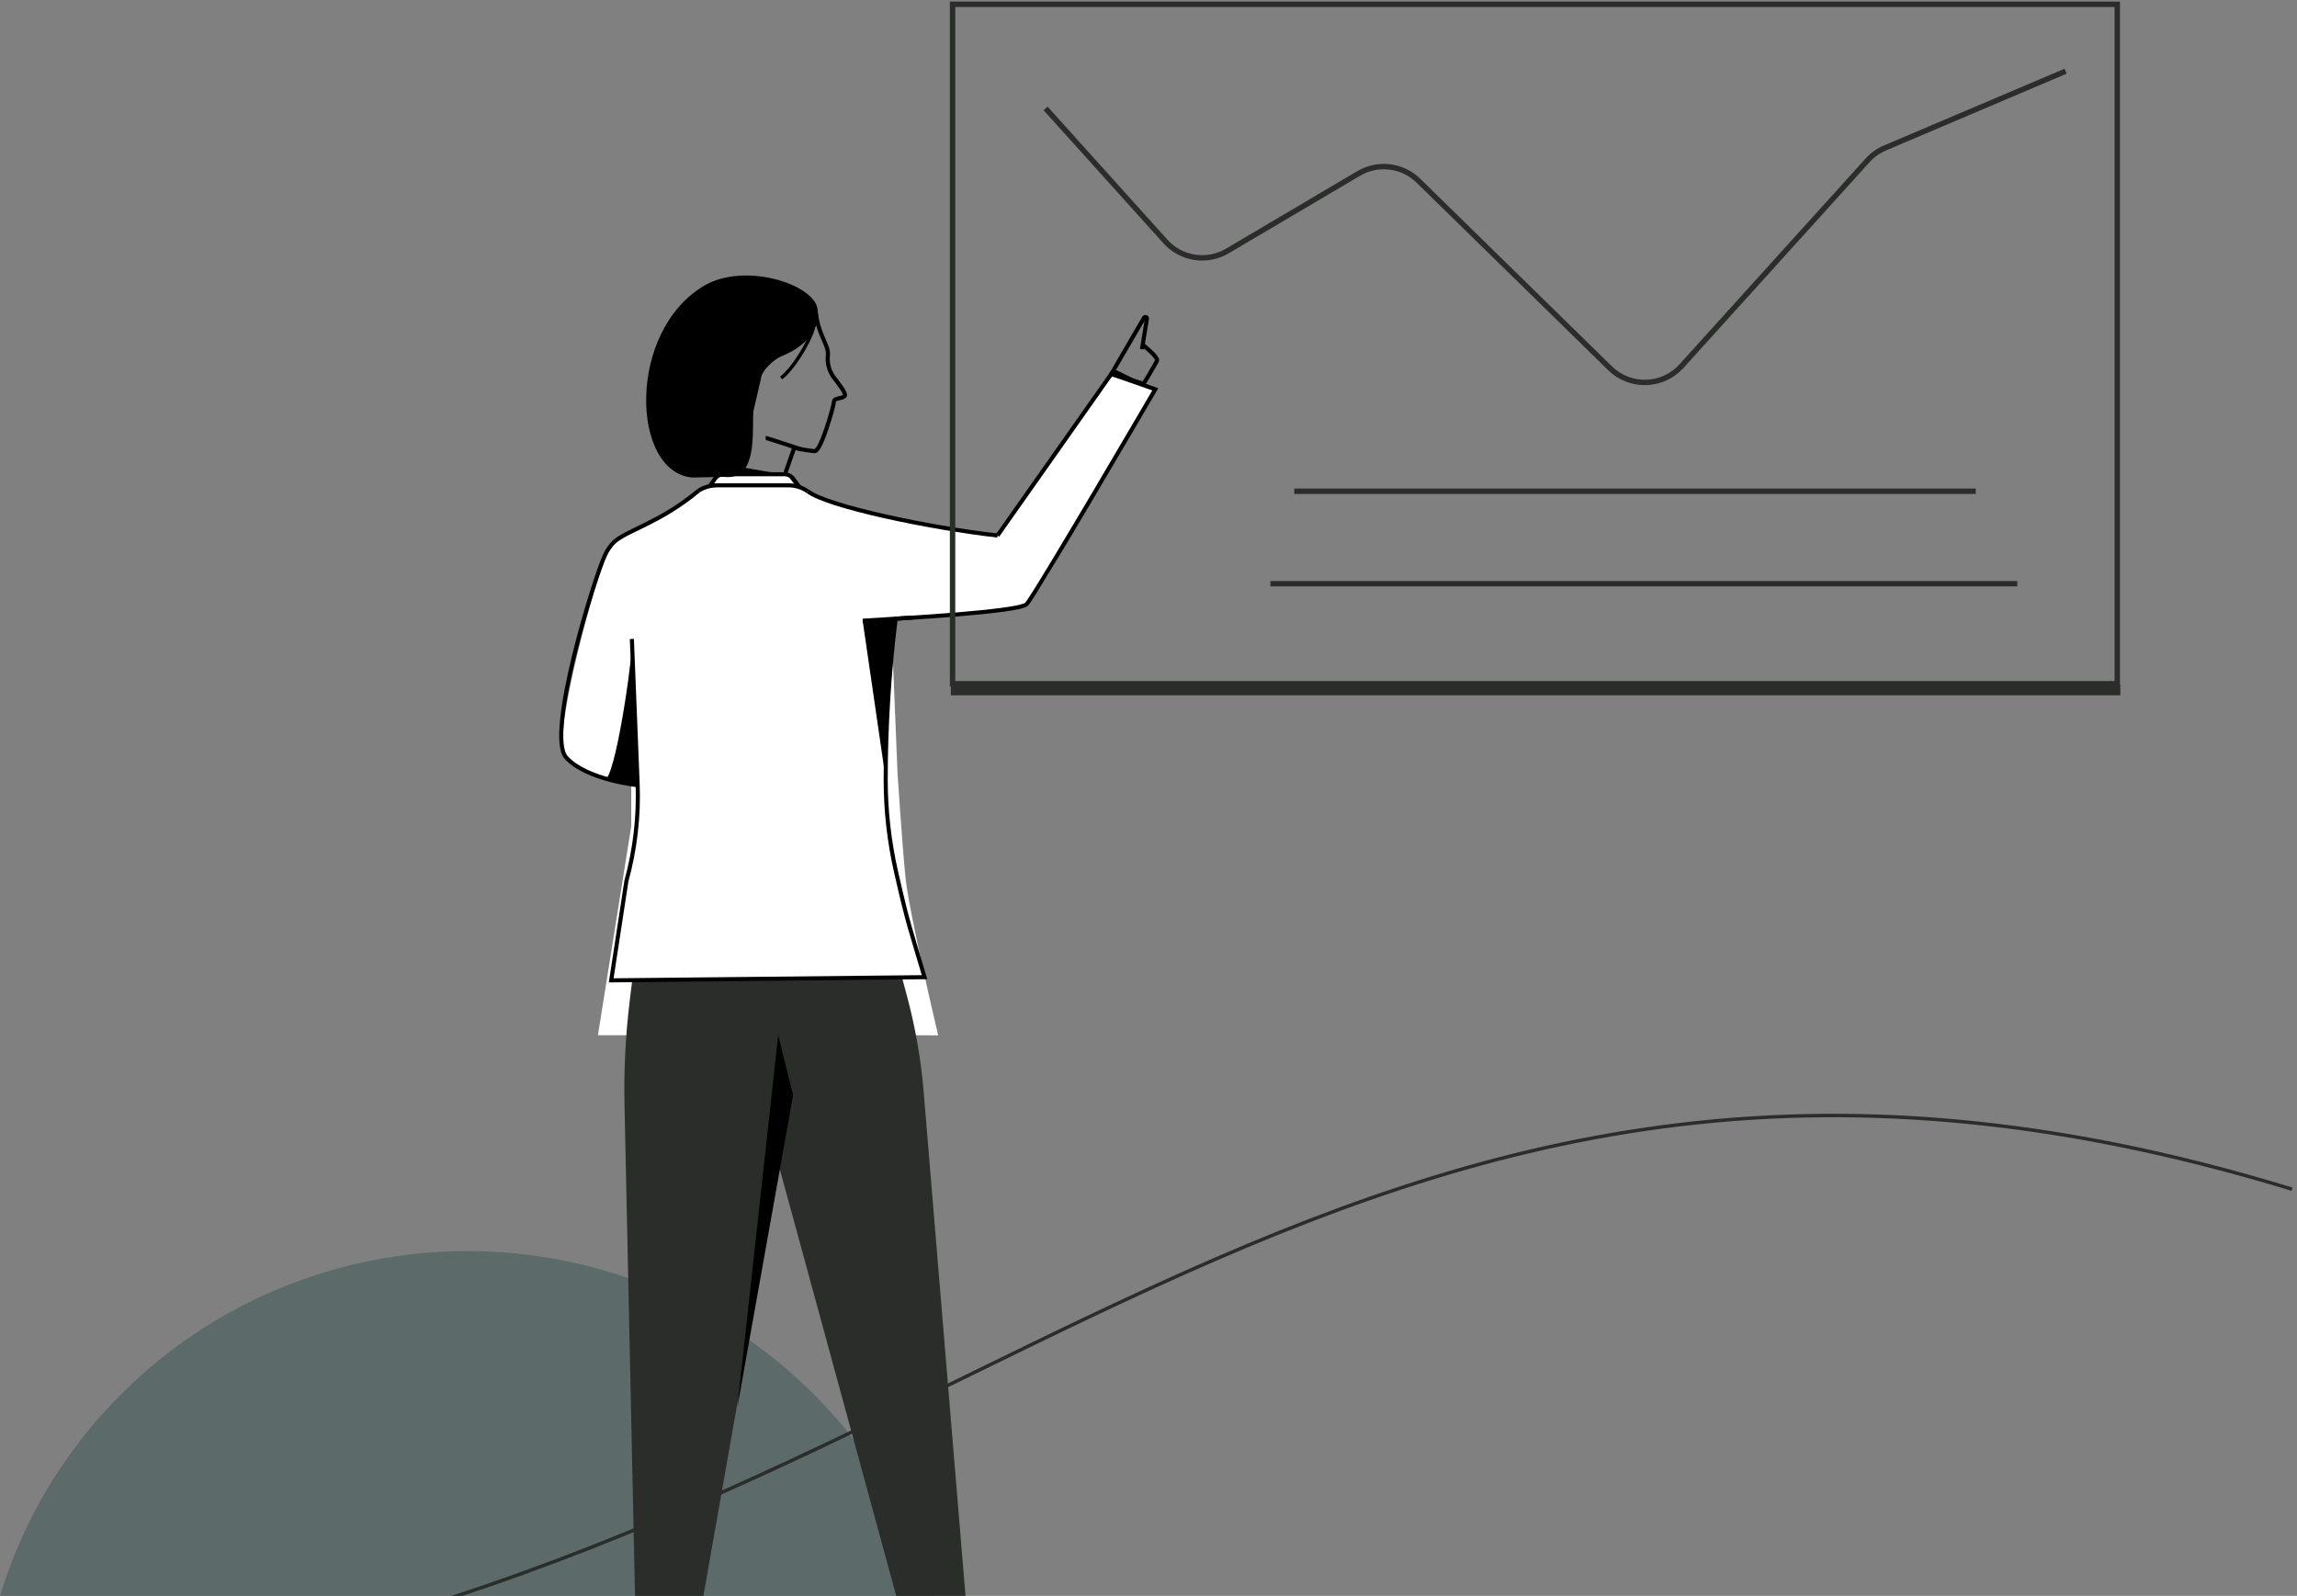 <svg width="380" height="264" viewBox="0 0 380 264" fill="none" xmlns="http://www.w3.org/2000/svg">
<rect x="0" y="0" width="380" height="264" fill="#808080" stroke="none"/>
<g clip-path="url(#clip0_35_810)">
<path d="M98.918 171.252L104.43 136.667V129.498C104.43 129.498 94.961 128.544 93.343 124.175C91.724 119.807 98.998 94.602 99.953 92.693C100.908 90.784 101.062 89.767 103.384 88.591C105.705 87.415 112.178 83.967 114.163 82.456C115.267 81.603 116.464 80.876 117.731 80.286C117.731 80.286 118.634 78.582 120.018 78.451C121.402 78.321 129.808 78.275 130.391 78.502C130.974 78.73 132.106 80.462 132.501 80.604C132.895 80.746 134.788 82.718 142.937 84.524C151.085 86.331 165.238 88.557 165.238 88.557L184.005 61.858L191.027 64.318L176.034 90.222C176.034 90.222 171.299 99.981 168.6 100.447C165.901 100.913 147.443 102.464 147.443 102.464L148.478 127.845C148.478 127.845 149.232 139.513 149.793 145.137C150.353 150.761 155.202 171.269 155.202 171.269L98.918 171.252Z" fill="white"/>
<path d="M-3.438 286.52C-3.259 265.358 5.329 245.123 20.455 230.222C35.581 215.321 56.02 206.96 77.323 206.96C98.625 206.96 119.065 215.321 134.191 230.222C149.317 245.123 157.905 265.358 158.084 286.52H-3.438Z" fill="#5C6A69"/>
<path d="M104.567 162.356L104.173 165.599C103.478 171.321 103.192 177.084 103.315 182.846L105.408 280.486H113.459L130.991 181.074L129.121 161.759L104.567 162.356Z" fill="#2A2D2A"/>
<path d="M120.464 162.111L152.772 280.515H161.098L152.806 180.619C152.366 175.304 151.451 170.038 150.073 164.884L149.272 161.884L133.479 161.68" fill="#2A2D2A"/>
<path d="M165.02 88.591L183.851 61.858L191.124 64.403C191.124 64.403 171.11 98.686 169.824 99.959C168.537 101.231 148.175 102.344 148.175 102.344C147.085 111.14 146.533 119.994 146.522 128.856C146.515 134.028 147.09 139.184 148.237 144.228C150.233 153.073 150.645 153.812 152.949 161.651L101.114 162.179L103.63 145.734C105.075 140.469 105.7 135.014 105.482 129.561L104.533 105.702" stroke="black" stroke-width="0.675" stroke-miterlimit="10"/>
<path d="M189.191 57.155C189.191 57.155 191.656 59.109 191.41 59.672C191.164 60.234 189.191 63.489 189.191 63.489L183.85 61.858L189.266 52.559C189.295 52.511 189.339 52.473 189.391 52.451C189.445 52.434 189.503 52.434 189.557 52.451C189.616 52.468 189.666 52.504 189.7 52.553C189.73 52.601 189.746 52.656 189.746 52.713L188.917 57.768" stroke="black" stroke-width="0.675" stroke-miterlimit="10"/>
<path d="M115.558 81.167C116.509 80.578 117.61 80.272 118.731 80.286H130.322C131.497 80.268 132.649 80.609 133.621 81.263" stroke="black" stroke-width="0.675" stroke-miterlimit="10"/>
<path d="M117.336 80.519L118.383 79.059C118.555 78.855 118.775 78.695 119.023 78.593C119.27 78.487 119.538 78.438 119.806 78.451H129.693C129.957 78.44 130.221 78.486 130.465 78.588C130.709 78.689 130.928 78.842 131.106 79.036L132.289 80.61" stroke="black" stroke-width="0.675" stroke-miterlimit="10"/>
<path d="M133.622 81.264C136.847 83.78 153.807 87.314 165.02 88.592" stroke="black" stroke-width="0.675" stroke-miterlimit="10"/>
<path d="M105.631 129.907C105.631 129.907 97.053 129.055 93.668 125.311C90.283 121.568 98.352 95.539 100.073 91.863C100.429 91.061 100.929 90.33 101.548 89.705C103.652 87.722 109.102 86.552 115.558 81.184" stroke="black" stroke-width="0.675" stroke-miterlimit="10"/>
<path d="M128.738 171.252L121.962 232.916L131.209 181.171L128.738 171.252Z" fill="black"/>
<path d="M100.284 128.862C102.274 126.59 105.019 105.861 104.539 105.73L105.631 129.908C105.631 129.908 100.221 129.584 100.284 128.862Z" fill="black"/>
<path d="M142.714 102.686C142.942 102.686 150.959 102.169 150.959 102.169" stroke="black" stroke-width="0.675" stroke-miterlimit="10"/>
<path d="M129.951 78.19L131.397 74.066C132.511 74.342 133.645 74.532 134.788 74.634C135.829 74.634 137.91 67.249 137.95 66.499C137.99 65.749 139.185 66.056 139.746 65.5C140.083 65.159 138.602 63.284 137.927 62.409C137.216 61.447 136.866 60.267 136.938 59.075C137.013 58.578 136.972 58.071 136.818 57.592C136.361 56.178 135.331 54.666 134.977 51.855" stroke="black" stroke-width="0.675" stroke-miterlimit="10"/>
<path d="M120.418 78.503L120.184 76.861" stroke="black" stroke-width="0.675" stroke-miterlimit="10"/>
<path d="M148.174 102.345L146.293 127.283L142.714 102.686L148.174 102.345Z" fill="black"/>
<path d="M184.491 61.137L191.118 64.397L183.85 61.852L184.491 61.137Z" fill="black"/>
<path d="M120.184 76.861L130.334 78.617L131.609 80.372C131.609 80.372 130.928 78.418 129.716 78.446C128.504 78.475 120.315 78.304 120.315 78.304L120.184 76.861Z" fill="black"/>
<path d="M350.268 0.705H157.587V113.104H350.268V0.705Z" stroke="#2A2D2A" stroke-width="0.892" stroke-miterlimit="10"/>
<path d="M172.969 17.929L192.811 39.959C194.069 41.358 195.777 42.279 197.644 42.564C199.51 42.849 201.418 42.481 203.041 41.521L224.77 28.694C226.317 27.78 228.126 27.401 229.913 27.617C231.7 27.833 233.364 28.631 234.645 29.887L266.382 60.944C267.166 61.711 268.099 62.312 269.124 62.711C270.149 63.11 271.245 63.298 272.346 63.264C273.446 63.231 274.528 62.977 275.526 62.516C276.525 62.056 277.419 61.399 278.155 60.586L308.982 26.502C309.775 25.626 310.751 24.934 311.841 24.474L341.725 11.777" stroke="#2A2D2A" stroke-width="0.892" stroke-miterlimit="10"/>
<path d="M214.111 81.264H326.858" stroke="#2A2D2A" stroke-width="0.892" stroke-miterlimit="10"/>
<path d="M210.166 96.561H333.731" stroke="#2A2D2A" stroke-width="0.892" stroke-miterlimit="10"/>
<path d="M350.777 113.263H157.301V115.024H350.777V113.263Z" fill="#2A2D2A"/>
<path d="M125.873 62.699C125.948 61.324 128.035 59.438 129.304 58.921C133.244 57.325 135.812 54.479 135.24 51.053C134.554 46.975 123.18 43.328 116.49 47.264C103.675 54.808 104.379 78.184 114.563 78.997L119.709 78.883C125.33 79.576 124.427 71.817 124.621 68.09L125.873 62.699Z" fill="black"/>
<path d="M134.617 53.445C134.885 54.877 131.563 60.768 129.224 62.535" stroke="black" stroke-width="0.572" stroke-miterlimit="10"/>
<path d="M118.972 78.668L119.824 70.198" stroke="black" stroke-width="0.675" stroke-miterlimit="10"/>
<path d="M126.668 72.447C126.897 72.447 132.604 74.362 132.604 74.362" stroke="black" stroke-width="0.675" stroke-miterlimit="10"/>
<path d="M9.228 278.663C161.052 261.184 219.035 147.711 379.168 196.725" stroke="#2A2D2A" stroke-width="0.572" stroke-miterlimit="10"/>
</g>
<defs>
<clipPath id="clip0_35_810">
<rect width="393.253" height="286.326" fill="white" transform="translate(-14 0.262)"/>
</clipPath>
</defs>
</svg>
